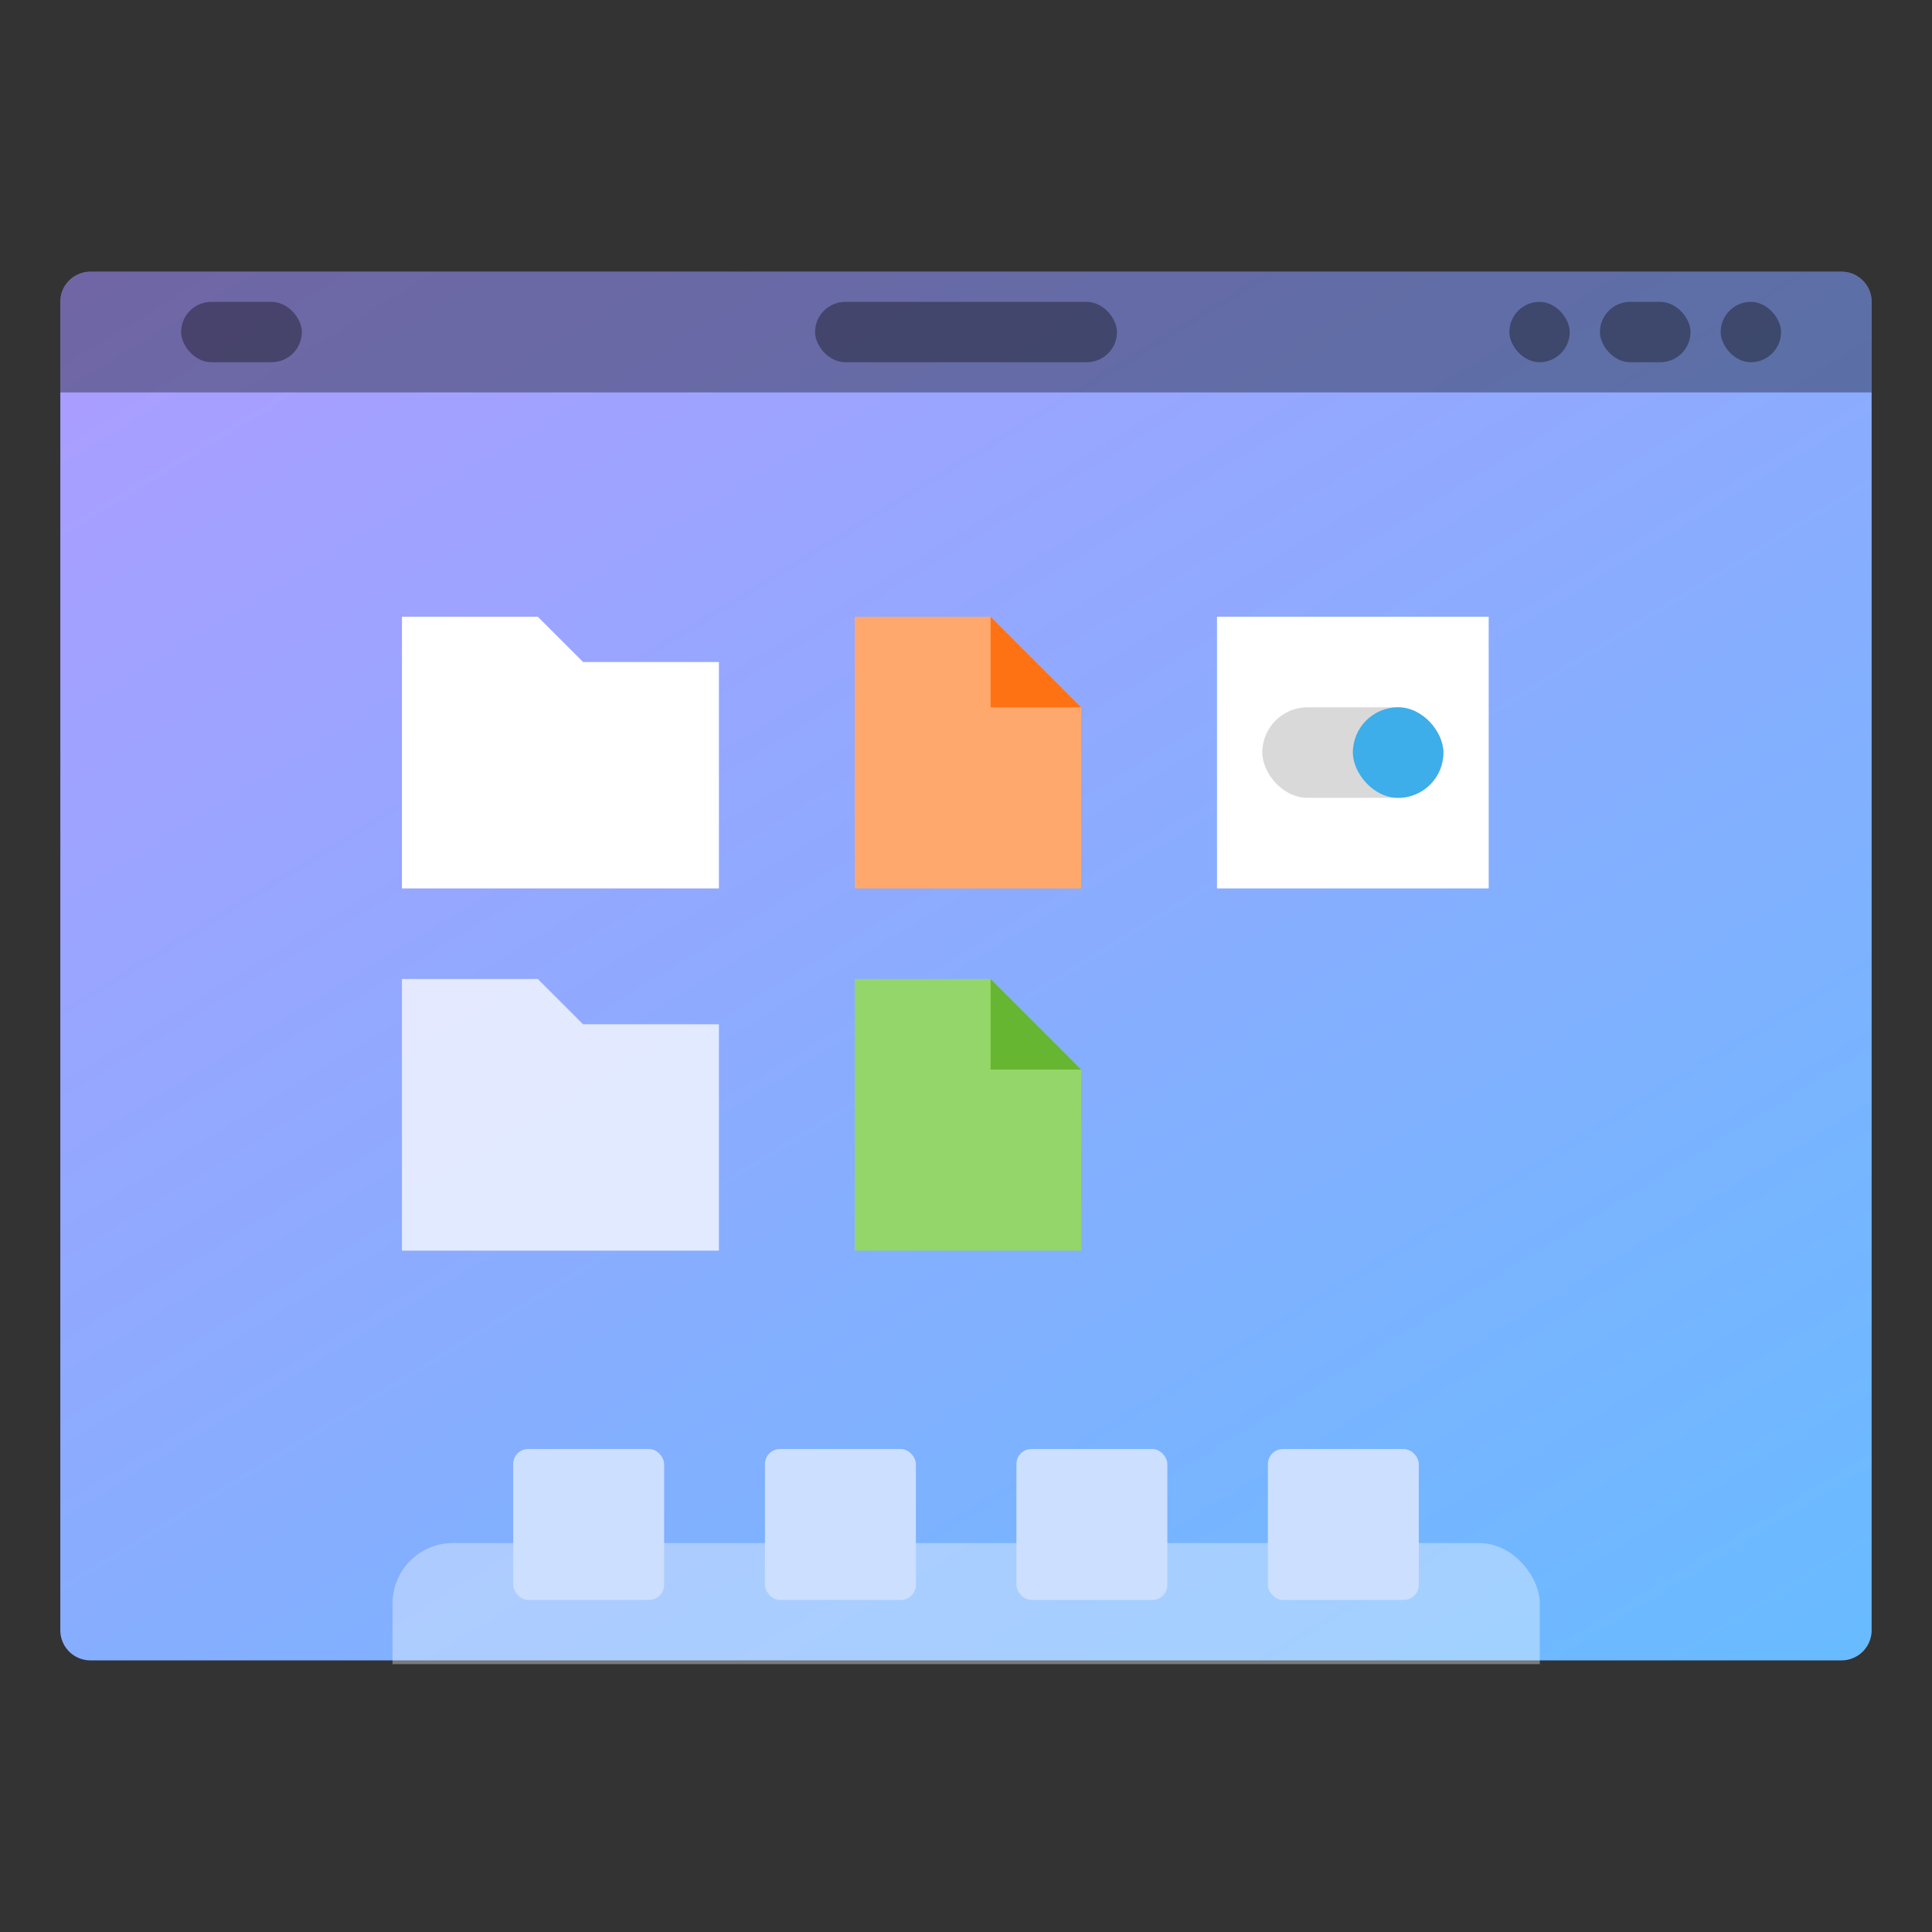 <svg width="64" height="64" version="1.1" xmlns="http://www.w3.org/2000/svg" xmlns:xlink="http://www.w3.org/1999/xlink">
 <rect width="100%" height="100%" fill="#333333" stroke="none"/>
 <defs>
  <linearGradient id="c" x1="13.229" x2="2.117" y1="297" y2="280.07" gradientTransform="matrix(4.05 0 0 3.78 382.28 -574.74)" gradientUnits="userSpaceOnUse">
   <stop stop-color="#66bcff" offset="0"/>
   <stop stop-color="#b29aff" offset="1"/>
  </linearGradient>
  <clipPath id="d">
   <rect x="1.058" y="282.45" width="14.817" height="12.171" ry=".265" fill="url(#b)" stroke-opacity=".039" stroke-width=".535" style="paint-order:stroke markers fill"/>
  </clipPath>
 </defs>
 <g transform="translate(-384.57 -483.8)">
  <g stroke-width="3.78">
   <path d="m387.57 492.8h58.002c0.552 0 0.998 0.446 0.998 0.998v44.002a0.998 0.998 0 0 1-0.998 1.002h-58.002a0.998 0.998 0 0 1-1.002-1.002v-44.002c0-0.552 0.446-0.998 1.002-0.998z" fill="url(#c)" style="paint-order:stroke markers fill"/>
   <rect x="390.57" y="493.8" width="3.999" height="1.999" ry="1.002" opacity=".35" style="paint-order:stroke markers fill"/>
   <rect x="411.57" y="493.8" width="10.001" height="1.999" ry="1.002" opacity=".35" style="paint-order:stroke markers fill"/>
   <rect x="441.57" y="493.8" width="1.999" height="1.999" ry="1.002" opacity=".35" style="paint-order:stroke markers fill"/>
   <rect x="437.57" y="493.8" width="3.001" height="1.999" ry="1.002" opacity=".35" style="paint-order:stroke markers fill"/>
   <rect x="434.57" y="493.8" width="1.999" height="1.999" ry="1.002" opacity=".35" style="paint-order:stroke markers fill"/>
  </g>
  <rect transform="matrix(3.78 0 0 3.78 384.57 -574.74)" x="3.44" y="293.56" width="10.054" height="2.646" ry=".529" clip-path="url(#d)" fill="#fff" opacity=".35" style="paint-order:stroke markers fill"/>
  <g fill="#ccdfff" stroke-width="3.78">
   <rect x="401.57" y="531.8" width="5" height="5" ry=".499" style="paint-order:stroke markers fill"/>
   <rect x="409.91" y="531.8" width="5" height="5" ry=".499" style="paint-order:stroke markers fill"/>
   <rect x="418.24" y="531.8" width="5" height="5" ry=".499" style="paint-order:stroke markers fill"/>
   <rect x="426.57" y="531.8" width="5" height="5" ry=".499" style="paint-order:stroke markers fill"/>
  </g>
  <path d="m387.57 492.8a0.998 0.998 0 0 0-1.002 1.002v2.997h60.001v-2.997a0.998 0.998 0 0 0-0.998-1.002z" opacity=".35" stroke-width="3.78" style="paint-order:stroke markers fill"/>
  <g transform="matrix(1.5 0 0 1.5 -184.97 -285.97)" stroke-width=".667">
   <path transform="translate(384.57 515.8)" d="m4 11v6h7v-5h-3l-1-1z" fill="#fff"/>
   <path d="m388.57 534.8v6h7v-5h-3l-1-1z" fill="#fff" opacity=".75"/>
   <g>
    <path d="m398.57 526.8v6h5v-4l-2-2z" fill="#ffa86d"/>
    <path d="m401.57 526.8 2 2h-2z" fill="#ff7214" fill-rule="evenodd"/>
    <path d="m398.57 534.8v6h5v-4l-2-2z" fill="#94d669"/>
    <path d="m401.57 534.8 2 2h-2z" fill="#67b632" fill-rule="evenodd"/>
   </g>
   <rect x="406.57" y="526.8" width="6" height="6" rx="2.6e-5" fill="#fff"/>
   <rect x="407.57" y="528.8" width="4" height="2" rx="1" opacity=".15"/>
   <rect x="409.57" y="528.8" width="2" height="2" rx="1" fill="#3daee9"/>
  </g>
 </g>
</svg>
